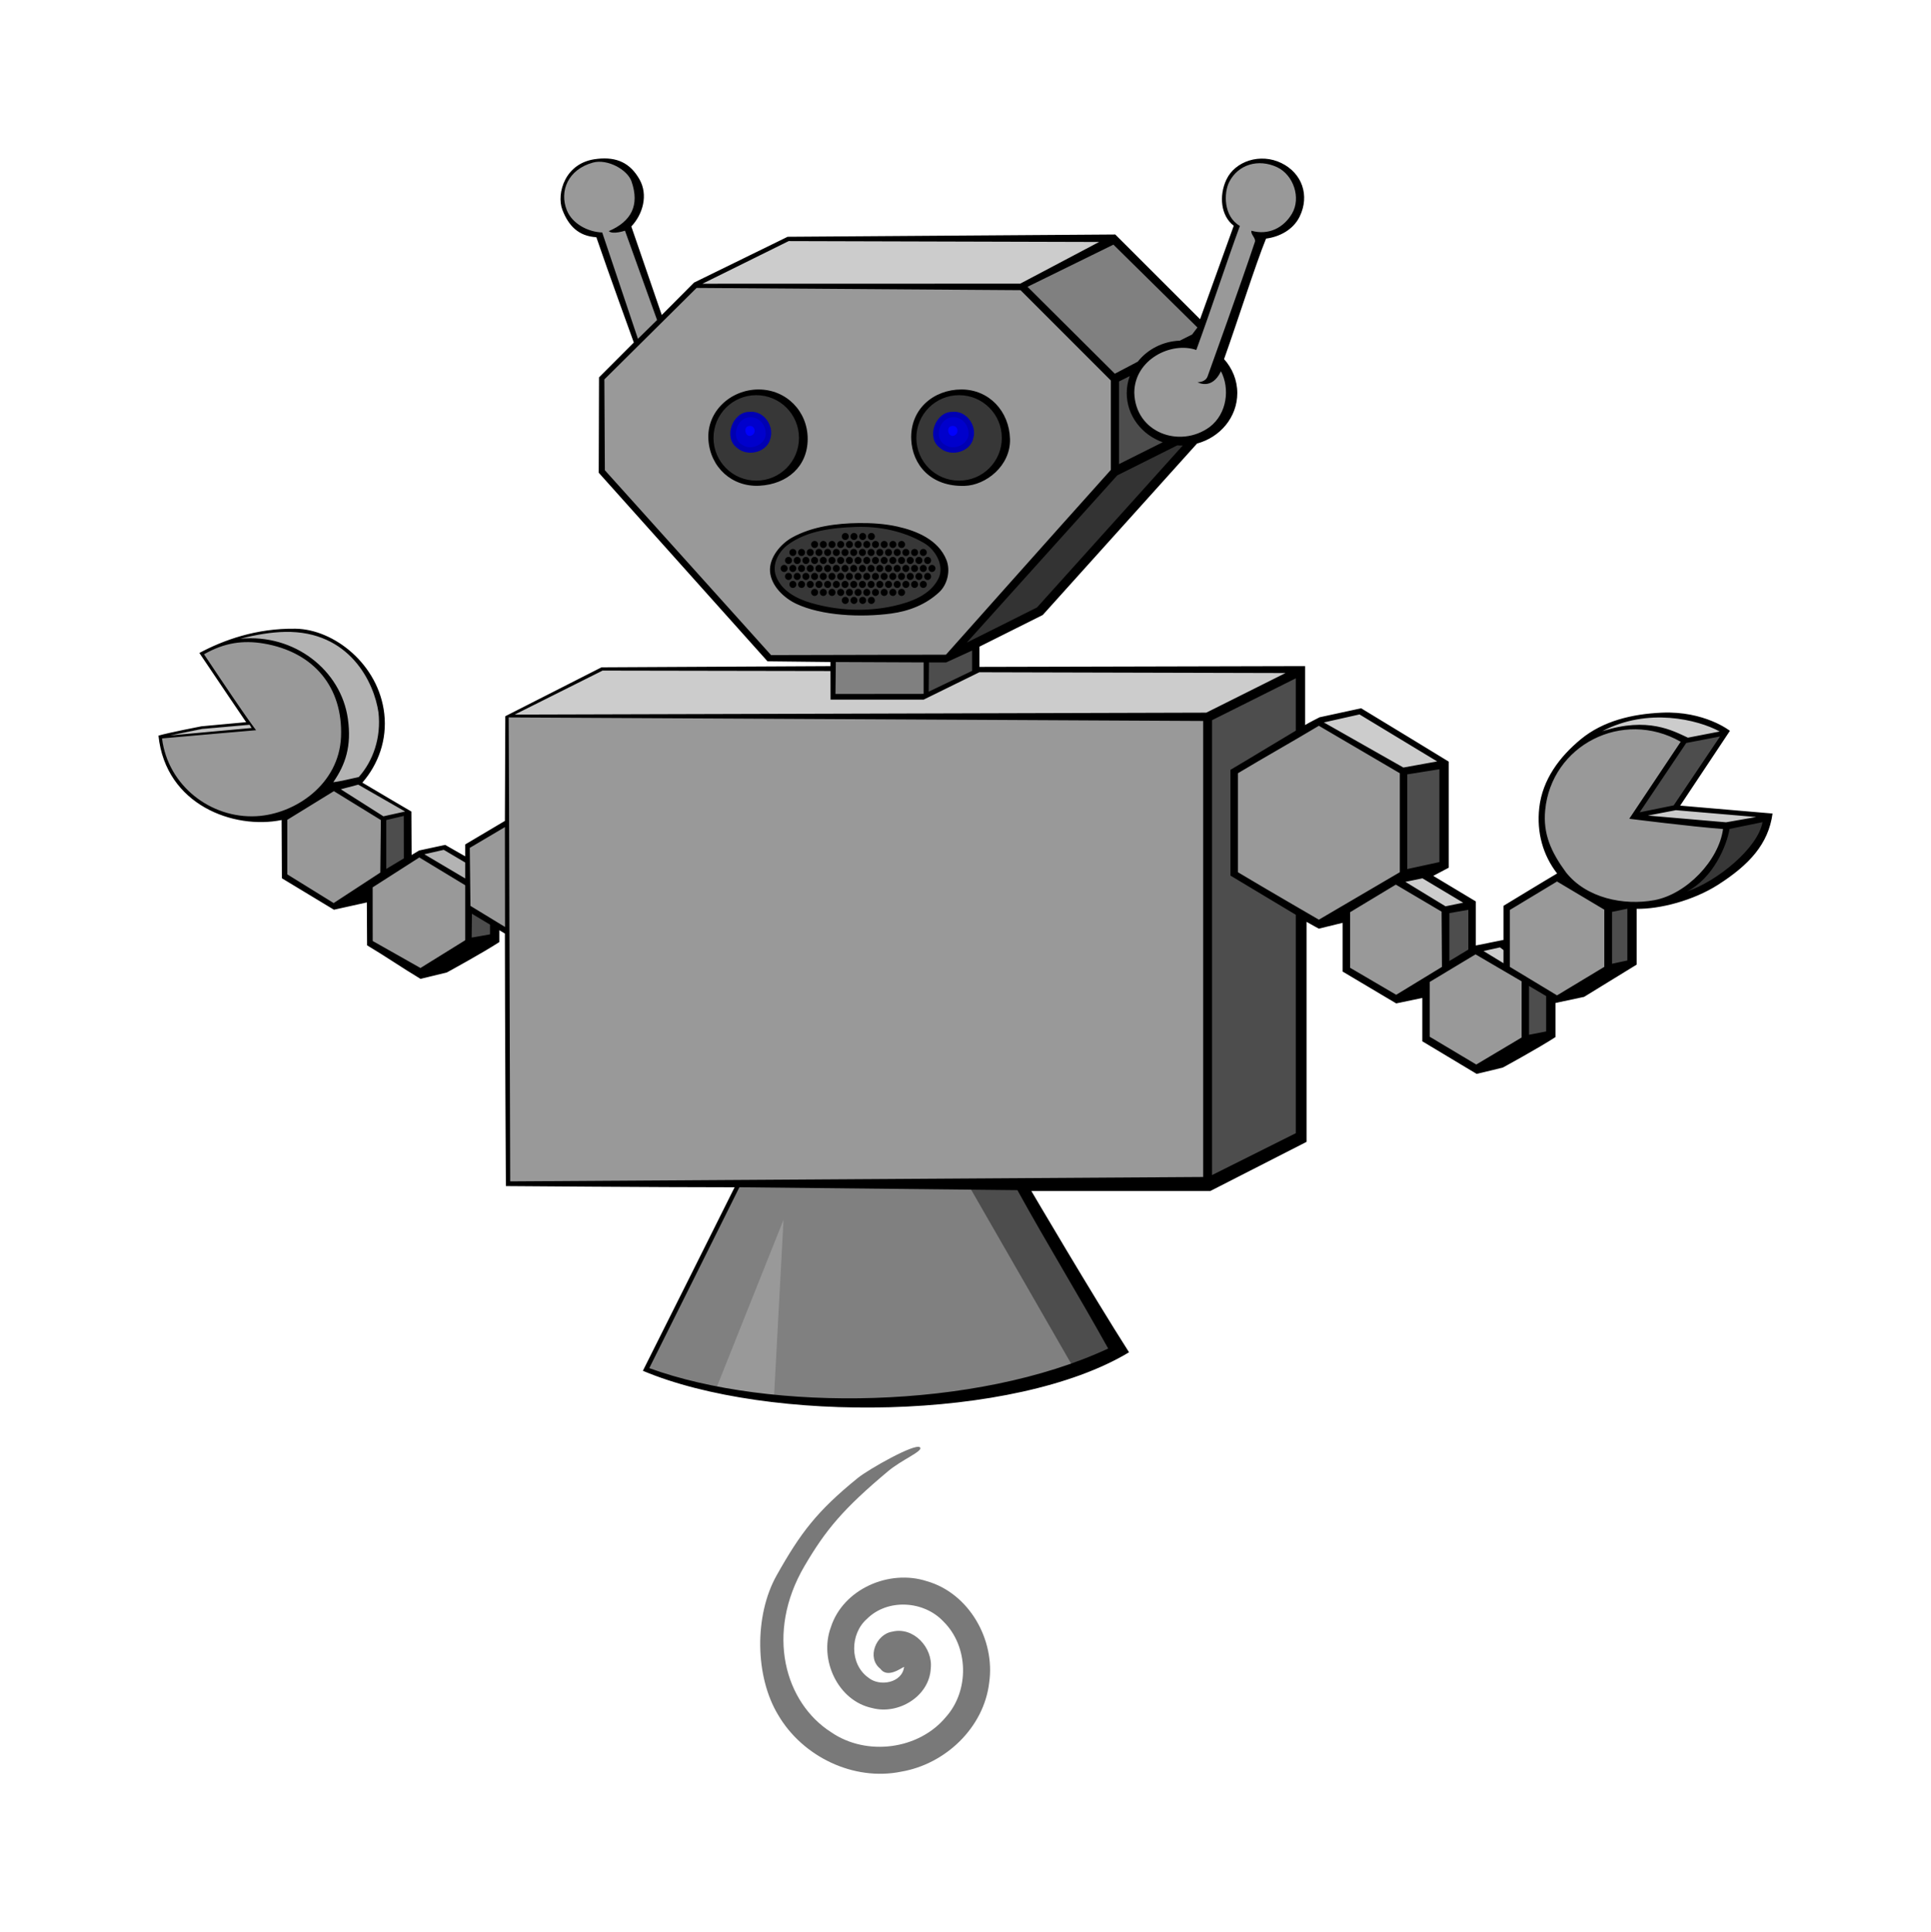 <?xml version="1.0" encoding="UTF-8" standalone="no"?>
<!-- Created with Inkscape (http://www.inkscape.org/) -->

<svg
   xmlns:dc="http://purl.org/dc/elements/1.1/"
   xmlns:cc="http://creativecommons.org/ns#"
   xmlns:rdf="http://www.w3.org/1999/02/22-rdf-syntax-ns#"
   xmlns:svg="http://www.w3.org/2000/svg"
   xmlns="http://www.w3.org/2000/svg"
   xmlns:sodipodi="http://sodipodi.sourceforge.net/DTD/sodipodi-0.dtd"
   xmlns:inkscape="http://www.inkscape.org/namespaces/inkscape"
   width="609.362"
   height="609.685"
   id="svg3133"
   version="1.1"
   inkscape:version="0.91 r13725"
   sodipodi:docname="robot.svg"
   inkscape:export-filename="C:\Users\annarose\artProjects\robot\robot.png"
   inkscape:export-xdpi="90"
   inkscape:export-ydpi="90">
  <defs
     id="defs3135" />
  <sodipodi:namedview
     id="base"
     pagecolor="#ffffff"
     bordercolor="#666666"
     borderopacity="1.0"
     inkscape:pageopacity="0.0"
     inkscape:pageshadow="2"
     inkscape:zoom="0.94639083"
     inkscape:cx="250"
     inkscape:cy="304.84233"
     inkscape:document-units="px"
     inkscape:current-layer="layer3"
     showgrid="false"
     inkscape:window-width="1304"
     inkscape:window-height="746"
     inkscape:window-x="-8"
     inkscape:window-y="-8"
     inkscape:window-maximized="1"
     fit-margin-top="50"
     fit-margin-left="50"
     fit-margin-right="50"
     fit-margin-bottom="50"
     inkscape:snap-page="true" />
  <g
     inkscape:groupmode="layer"
     id="layer3"
     inkscape:label="background"
     style="display:none"
     transform="translate(-250,-1.6318979e-6)">
    <rect
       style="fill:#000000;fill-rule:evenodd;stroke:none;stroke-width:1px;stroke-linecap:butt;stroke-linejoin:miter;stroke-opacity:1"
       id="rect3391"
       width="1000"
       height="609.685"
       x="0"
       y="0" />
  </g>
  <g
     inkscape:label="colour"
     inkscape:groupmode="layer"
     id="layer1"
     transform="translate(-233.89,-663.765)">
    <path
       style="display:inline;fill:#808080;fill-opacity:1;fill-rule:evenodd;stroke:none"
       d="m 467.832,1036.968 c -9.767,19.574 -19.546,39.141 -29.363,58.726 29.363,14.682 117.453,14.682 146.816,-5.873 -9.788,-17.618 -19.555,-35.223 -29.271,-52.854 l -88.181,0 z"
       id="path9105"
       inkscape:connector-curvature="0" />
    <path
       style="display:inline;fill:#4d4d4d;fill-opacity:1;fill-rule:evenodd;stroke:none"
       d="m 539.674,1037.973 32.859,57.151 c 5.993,-1.833 7.637,-3.288 12.229,-5.647 -1.981,-2.598 -29.614,-51.365 -29.614,-51.365 z"
       id="path3241"
       inkscape:connector-curvature="0"
       sodipodi:nodetypes="ccccc" />
    <path
       style="display:inline;fill:#999999;fill-opacity:1;fill-rule:evenodd;stroke:none"
       d="m 481.152,1048.61 -21.401,53.632 c 5.656,1.099 11.847,1.966 18.38,2.597 z"
       id="path4367"
       inkscape:connector-curvature="0"
       sodipodi:nodetypes="cccc" />
    <path
       style="fill:#b3b3b3;fill-opacity:1;fill-rule:evenodd;stroke:none"
       d="m 323.991,862.671 c -5.688,0.203 -11.667,1.473 -16.563,3.137 11.531,-2.69 34.113,4.252 35.93,26.656 0.816,10.054 -2.945,14.996 -5.264,18.935 1.482,-0.225 7.832,-1.404 10.005,-1.997 1.951,-2.932 7.293,-9.15 5.961,-20.948 -1.677,-14.847 -14.91,-26.322 -30.069,-25.783 z"
       id="path3382"
       inkscape:connector-curvature="0"
       sodipodi:nodetypes="scsccss" />
    <path
       sodipodi:nodetypes="ccccc"
       inkscape:connector-curvature="0"
       id="path3362"
       d="m 354.585,921.665 7.755,-1.683 0,18.794 -7.755,1.683 z"
       style="fill:#4d4d4d;fill-opacity:1;fill-rule:evenodd;stroke:none" />
    <path
       sodipodi:nodetypes="ccccc"
       inkscape:connector-curvature="0"
       id="path3364"
       d="m 346.678,910.585 15.662,9.397 -7.755,1.683 -15.662,-9.397 z"
       style="fill:#b3b3b3;fill-opacity:1;fill-rule:evenodd;stroke:none" />
    <path
       sodipodi:nodetypes="ccccccc"
       inkscape:connector-curvature="0"
       id="path3368"
       d="m 354.585,940.459 -15.662,9.397 -15.662,-9.397 2e-5,-18.794 15.662,-9.397 15.662,9.397 z"
       style="fill:#999999;fill-opacity:1;fill-rule:evenodd;stroke:none" />
    <path
       style="fill:#4d4d4d;fill-opacity:1;fill-rule:evenodd;stroke:none"
       d="m 381.981,942.773 7.755,-1.683 0,18.794 -7.755,1.683 z"
       id="path3348"
       inkscape:connector-curvature="0"
       sodipodi:nodetypes="ccccc" />
    <path
       style="fill:#b3b3b3;fill-opacity:1;fill-rule:evenodd;stroke:none"
       d="m 374.074,931.694 15.662,9.397 -7.755,1.683 -15.662,-9.397 z"
       id="path3350"
       inkscape:connector-curvature="0"
       sodipodi:nodetypes="ccccc" />
    <path
       style="fill:#999999;fill-opacity:1;fill-rule:evenodd;stroke:none"
       d="m 381.981,961.567 -15.662,9.397 -15.662,-9.397 3e-5,-18.794 15.661,-9.397 15.662,9.397 z"
       id="path3354"
       inkscape:connector-curvature="0"
       sodipodi:nodetypes="ccccccc" />
    <path
       style="fill:#c5c5c5;fill-opacity:1;stroke:none"
       d="m 284.293,896.382 13.213,-2.643 14.884,-1.374 0.972,1.374 z"
       id="path3380"
       inkscape:connector-curvature="0"
       sodipodi:nodetypes="ccccc" />
    <path
       style="fill:#999999;fill-opacity:1;fill-rule:evenodd;stroke:none"
       d="m 284.293,896.382 c 1.759,15.577 15.959,26.962 32.048,25.56 16.089,-1.402 27.706,-15.167 25.947,-30.744 -1.759,-15.577 -16.228,-27.068 -32.317,-25.666 -4.364,0.38 -8.737,2.252 -12.465,4.423 l 15.856,23.784 z"
       id="path3358"
       inkscape:connector-curvature="0"
       sodipodi:nodetypes="csssccc" />
    <path
       style="fill:#999999;fill-opacity:1;fill-rule:evenodd;stroke:none"
       d="m 394.424,923.424 -12.782,7.671 0,18.792 12.782,7.671 0,-34.135 z"
       id="path3378"
       inkscape:connector-curvature="0" />
    <path
       style="display:inline;fill:#cccccc;fill-opacity:1;fill-rule:evenodd;stroke:none"
       d="m 423.79,875.472 220.224,0 -29.363,14.682 -220.224,0 z"
       id="rect7464"
       inkscape:connector-curvature="0"
       sodipodi:nodetypes="ccccc" />
    <path
       style="display:inline;fill:#4d4d4d;fill-opacity:1;fill-rule:evenodd;stroke:none"
       d="m 614.651,890.154 29.363,-14.682 0,146.816 -29.363,14.682 z"
       id="rect7458"
       inkscape:connector-curvature="0"
       sodipodi:nodetypes="ccccc" />
    <path
       id="rect5374"
       d="m 394.427,890.154 220.224,0 0,146.816 -220.224,0 z"
       style="display:inline;fill:#999999;fill-opacity:1;fill-rule:evenodd;stroke:none"
       inkscape:connector-curvature="0"
       sodipodi:nodetypes="ccccc" />
    <path
       style="display:inline;fill:#999999;fill-opacity:1;fill-rule:evenodd;stroke:none"
       d="m 423.164,714.386 c -1.72,0.006 -3.46,0.39 -5.111,1.193 -5.869,2.855 -8.314,9.932 -5.46,15.801 1.986,4.083 6.007,6.506 10.25,6.643 0.015,0.659 0.126,1.316 0.349,1.927 l 11.727,32.189 7.185,-7.185 -10.938,-30.006 c 3.785,-3.438 5.029,-9.08 2.679,-13.911 -2.052,-4.219 -6.284,-6.669 -10.681,-6.653 z"
       id="path5484"
       inkscape:connector-curvature="0" />
    <path
       style="display:inline;fill:#4d4d4d;fill-opacity:1;fill-rule:evenodd;stroke:none"
       d="m 526.561,871.379 5.995,-0.034 8.686,-4.42 0,8.841 -14.682,7.341 z"
       id="rect7456"
       inkscape:connector-curvature="0"
       sodipodi:nodetypes="cccccc" />
    <path
       style="display:inline;fill:#808080;fill-opacity:1;fill-rule:evenodd;stroke:none"
       d="m 497.171,871.362 29.391,0 0,11.745 -29.363,0 z"
       id="rect5372"
       inkscape:connector-curvature="0"
       sodipodi:nodetypes="ccccc" />
    <path
       style="display:inline;fill:#333333;fill-opacity:1;fill-rule:evenodd;stroke:none"
       d="m 585.288,812.635 29.363,-14.682 -52.854,58.726 -29.363,14.682 z"
       id="path6187"
       inkscape:connector-curvature="0"
       sodipodi:nodetypes="ccccc" />
    <path
       sodipodi:nodetypes="ccccc"
       inkscape:connector-curvature="0"
       id="rect7448"
       d="m 482.517,739.227 102.771,0 -29.363,14.682 -102.771,0 z"
       style="display:inline;fill:#cccccc;fill-opacity:1;fill-rule:evenodd;stroke:none" />
    <path
       sodipodi:nodetypes="ccccc"
       inkscape:connector-curvature="0"
       id="rect7450"
       d="m 585.288,783.272 29.363,-14.682 0,29.363 -29.363,14.682 z"
       inkscape:transform-center-y="3.9530222"
       style="display:inline;fill:#4d4d4d;fill-opacity:1;fill-rule:evenodd;stroke:none"
       inkscape:transform-center-x="-1.7323722e-005" />
    <path
       style="color:#000000;font-style:normal;font-variant:normal;font-weight:normal;font-stretch:normal;font-size:medium;line-height:normal;font-family:Sans;-inkscape-font-specification:Sans;text-indent:0;text-align:start;text-decoration:none;text-decoration-line:none;letter-spacing:normal;word-spacing:normal;text-transform:none;direction:ltr;block-progression:tb;writing-mode:lr-tb;baseline-shift:baseline;text-anchor:start;display:inline;overflow:visible;visibility:visible;opacity:1;fill:#4d4d4d;fill-opacity:0.753;stroke:none;stroke-width:5.005;marker:none;enable-background:accumulate"
       d="m 524.209,1120.451 c -1.456,-1.469 -16.282,6.952 -19.59,9.635 -12.906,10.471 -18.095,17.317 -25.645,30.757 -7.108,12.654 -6.886,31.962 0.525,44.119 7.703,13.116 23.789,20.903 38.838,17.81 13.874,-2.374 26.045,-13.875 27.711,-28.09 1.959,-13.495 -6.325,-28.222 -19.735,-32.018 -11.783,-3.827 -26.377,2.465 -30.24,14.573 -3.746,10.106 2.137,23.19 13.061,25.473 8.224,2.214 18.046,-3.677 18.476,-12.528 0.716,-6.522 -5.462,-13.254 -12.183,-11.566 -5.116,0.802 -8.124,8.249 -3.736,11.696 2.263,3.132 6.573,-0.237 7.507,-0.605 -0.598,5.085 -7.711,6.364 -11.265,3.42 -5.979,-4.253 -5.844,-13.827 -0.473,-18.539 6.508,-6.504 17.979,-5.784 24.146,0.817 7.984,7.858 8.234,21.737 0.838,30.065 -8.592,10.43 -25.107,12.5 -36.206,4.909 -14.622,-9.283 -20.938,-31.239 -8.475,-52.477 6.687,-11.396 12.15,-17.998 26.393,-29.942 4.36,-3.656 11.199,-6.353 10.053,-7.51 z"
       id="path9111"
       inkscape:connector-curvature="0"
       sodipodi:nodetypes="ssscccccccccccccccsss" />
    <path
       style="display:inline;fill:#808080;fill-opacity:1;fill-rule:evenodd;stroke:none"
       d="m 555.925,753.909 29.363,-14.682 29.363,29.363 -29.363,14.682 z"
       id="rect4427"
       inkscape:connector-curvature="0"
       sodipodi:nodetypes="ccccc" />
    <path
       sodipodi:nodetypes="ccccccccc"
       inkscape:connector-curvature="0"
       id="rect5370"
       d="m 453.153,753.909 102.771,0 29.363,29.363 0,29.363 -52.854,58.726 -55.79,0 -52.854,-58.726 0,-29.363 z"
       style="display:inline;fill:#999999;fill-opacity:1;fill-rule:evenodd;stroke:none" />
    <path
       style="display:inline;fill:#373737;fill-opacity:1;fill-rule:evenodd;stroke:none"
       d="m 503.906,829.379 c -7.901,0.48 -16.66,1.127 -22.793,6.708 -2.957,2.567 -4.772,7.123 -2.689,10.8 2.794,5.607 9.523,7.806 15.33,9.021 8.1,1.546 16.7,1.583 24.641,-0.671 4.845,-1.543 9.965,-4.176 12.562,-8.772 1.973,-4.998 -1.61,-10.564 -6.158,-12.749 -6.429,-3.219 -13.752,-4.408 -20.893,-4.337 z"
       id="path5910"
       inkscape:connector-curvature="0" />
    <path
       id="path5000"
       style="display:inline;fill:#000000;fill-opacity:1;stroke:none"
       d="m 509.969,853.211 c 0,0.616 -0.494,1.114 -1.103,1.114 -0.609,0 -1.103,-0.499 -1.103,-1.114 0,-0.615 0.494,-1.114 1.103,-1.114 0.609,0 1.103,0.499 1.103,1.114 z m -2.744,0 c 0,0.616 -0.494,1.114 -1.103,1.114 -0.609,0 -1.103,-0.499 -1.103,-1.114 0,-0.615 0.494,-1.114 1.103,-1.114 0.609,0 1.103,0.499 1.103,1.114 z m -2.744,0 c 0,0.616 -0.494,1.114 -1.103,1.114 -0.609,0 -1.103,-0.499 -1.103,-1.114 0,-0.615 0.494,-1.114 1.103,-1.114 0.609,0 1.103,0.499 1.103,1.114 z m -2.744,0 c 0,0.616 -0.494,1.114 -1.103,1.114 -0.609,0 -1.103,-0.499 -1.103,-1.114 0,-0.615 0.494,-1.114 1.103,-1.114 0.609,0 1.103,0.499 1.103,1.114 z m 17.765,-2.522 c 0,0.615 -0.494,1.114 -1.103,1.114 -0.609,0 -1.103,-0.499 -1.103,-1.114 0,-0.615 0.494,-1.114 1.103,-1.114 0.609,0 1.103,0.499 1.103,1.114 z m -2.744,0 c 0,0.615 -0.494,1.114 -1.103,1.114 -0.609,0 -1.103,-0.499 -1.103,-1.114 0,-0.615 0.494,-1.114 1.103,-1.114 0.609,0 1.103,0.499 1.103,1.114 z m -2.744,0 c 0,0.615 -0.494,1.114 -1.103,1.114 -0.609,0 -1.103,-0.499 -1.103,-1.114 0,-0.615 0.494,-1.114 1.103,-1.114 0.609,0 1.103,0.499 1.103,1.114 z m -2.744,0 c 0,0.615 -0.494,1.114 -1.103,1.114 -0.609,0 -1.103,-0.499 -1.103,-1.114 0,-0.615 0.494,-1.114 1.103,-1.114 0.609,0 1.103,0.499 1.103,1.114 z m -2.744,0 c 0,0.615 -0.494,1.114 -1.103,1.114 -0.609,0 -1.103,-0.499 -1.103,-1.114 0,-0.615 0.494,-1.114 1.103,-1.114 0.609,0 1.103,0.499 1.103,1.114 z m -2.744,0 c 0,0.615 -0.494,1.114 -1.103,1.114 -0.609,0 -1.103,-0.499 -1.103,-1.114 0,-0.615 0.494,-1.114 1.103,-1.114 0.609,0 1.103,0.499 1.103,1.114 z m -2.744,0 c 0,0.615 -0.494,1.114 -1.103,1.114 -0.609,0 -1.103,-0.499 -1.103,-1.114 0,-0.615 0.494,-1.114 1.103,-1.114 0.609,0 1.103,0.499 1.103,1.114 z m -2.744,0 c 0,0.615 -0.494,1.114 -1.103,1.114 -0.609,0 -1.103,-0.499 -1.103,-1.114 0,-0.615 0.494,-1.114 1.103,-1.114 0.609,0 1.103,0.499 1.103,1.114 z m -2.744,0 c 0,0.615 -0.494,1.114 -1.103,1.114 -0.609,0 -1.103,-0.499 -1.103,-1.114 0,-0.615 0.494,-1.114 1.103,-1.114 0.609,0 1.103,0.499 1.103,1.114 z m -2.744,0 c 0,0.615 -0.494,1.114 -1.103,1.114 -0.609,0 -1.103,-0.499 -1.103,-1.114 0,-0.615 0.494,-1.114 1.103,-1.114 0.609,0 1.103,0.499 1.103,1.114 z m -2.744,0 c 0,0.615 -0.494,1.114 -1.103,1.114 -0.609,0 -1.103,-0.499 -1.103,-1.114 0,-0.615 0.494,-1.114 1.103,-1.114 0.609,0 1.103,0.499 1.103,1.114 z m 17.911,-17.652 c 0,0.615 -0.494,1.114 -1.103,1.114 -0.609,0 -1.103,-0.499 -1.103,-1.114 0,-0.615 0.494,-1.114 1.103,-1.114 0.609,0 1.103,0.499 1.103,1.114 z m -2.744,0 c 0,0.615 -0.494,1.114 -1.103,1.114 -0.609,0 -1.103,-0.499 -1.103,-1.114 0,-0.615 0.494,-1.114 1.103,-1.114 0.609,0 1.103,0.499 1.103,1.114 z m -2.744,0 c 0,0.615 -0.494,1.114 -1.103,1.114 -0.609,0 -1.103,-0.499 -1.103,-1.114 0,-0.615 0.494,-1.114 1.103,-1.114 0.609,0 1.103,0.499 1.103,1.114 z m -2.744,0 c 0,0.615 -0.494,1.114 -1.103,1.114 -0.609,0 -1.103,-0.499 -1.103,-1.114 0,-0.615 0.494,-1.114 1.103,-1.114 0.609,0 1.103,0.499 1.103,1.114 z m 17.765,2.522 c 0,0.615 -0.494,1.114 -1.103,1.114 -0.609,0 -1.103,-0.499 -1.103,-1.114 0,-0.615 0.494,-1.114 1.103,-1.114 0.609,0 1.103,0.499 1.103,1.114 z m -2.744,0 c 0,0.615 -0.494,1.114 -1.103,1.114 -0.609,0 -1.103,-0.499 -1.103,-1.114 0,-0.615 0.494,-1.114 1.103,-1.114 0.609,0 1.103,0.499 1.103,1.114 z m -2.744,0 c 0,0.615 -0.494,1.114 -1.103,1.114 -0.609,0 -1.103,-0.499 -1.103,-1.114 0,-0.615 0.494,-1.114 1.103,-1.114 0.609,0 1.103,0.499 1.103,1.114 z m -2.744,0 c 0,0.615 -0.494,1.114 -1.103,1.114 -0.609,0 -1.103,-0.499 -1.103,-1.114 0,-0.615 0.494,-1.114 1.103,-1.114 0.609,0 1.103,0.499 1.103,1.114 z m -2.744,0 c 0,0.615 -0.494,1.114 -1.103,1.114 -0.609,0 -1.103,-0.499 -1.103,-1.114 0,-0.615 0.494,-1.114 1.103,-1.114 0.609,0 1.103,0.499 1.103,1.114 z m -2.744,0 c 0,0.615 -0.494,1.114 -1.103,1.114 -0.609,0 -1.103,-0.499 -1.103,-1.114 0,-0.615 0.494,-1.114 1.103,-1.114 0.609,0 1.103,0.499 1.103,1.114 z m -2.744,0 c 0,0.615 -0.494,1.114 -1.103,1.114 -0.609,0 -1.103,-0.499 -1.103,-1.114 0,-0.615 0.494,-1.114 1.103,-1.114 0.609,0 1.103,0.499 1.103,1.114 z m -2.744,0 c 0,0.615 -0.494,1.114 -1.103,1.114 -0.609,0 -1.103,-0.499 -1.103,-1.114 0,-0.615 0.494,-1.114 1.103,-1.114 0.609,0 1.103,0.499 1.103,1.114 z m -2.744,0 c 0,0.615 -0.494,1.114 -1.103,1.114 -0.609,0 -1.103,-0.499 -1.103,-1.114 0,-0.615 0.494,-1.114 1.103,-1.114 0.609,0 1.103,0.499 1.103,1.114 z m -2.744,0 c 0,0.615 -0.494,1.114 -1.103,1.114 -0.609,0 -1.103,-0.499 -1.103,-1.114 0,-0.615 0.494,-1.114 1.103,-1.114 0.609,0 1.103,0.499 1.103,1.114 z m -2.744,0 c 0,0.615 -0.494,1.114 -1.103,1.114 -0.609,0 -1.103,-0.499 -1.103,-1.114 0,-0.615 0.494,-1.114 1.103,-1.114 0.609,0 1.103,0.499 1.103,1.114 z m 34.29,2.522 c 0,0.616 -0.494,1.114 -1.103,1.114 -0.609,0 -1.103,-0.499 -1.103,-1.114 0,-0.615 0.494,-1.114 1.103,-1.114 0.609,0 1.103,0.499 1.103,1.114 z m -2.744,0 c 0,0.616 -0.494,1.114 -1.103,1.114 -0.609,0 -1.103,-0.499 -1.103,-1.114 0,-0.615 0.494,-1.114 1.103,-1.114 0.609,0 1.103,0.499 1.103,1.114 z m -2.744,0 c 0,0.616 -0.494,1.114 -1.103,1.114 -0.609,0 -1.103,-0.499 -1.103,-1.114 0,-0.615 0.494,-1.114 1.103,-1.114 0.609,0 1.103,0.499 1.103,1.114 z m -2.744,0 c 0,0.616 -0.494,1.114 -1.103,1.114 -0.609,0 -1.103,-0.499 -1.103,-1.114 0,-0.615 0.494,-1.114 1.103,-1.114 0.609,0 1.103,0.499 1.103,1.114 z m -2.744,0 c 0,0.616 -0.494,1.114 -1.103,1.114 -0.609,0 -1.103,-0.499 -1.103,-1.114 0,-0.615 0.494,-1.114 1.103,-1.114 0.609,0 1.103,0.499 1.103,1.114 z m -2.744,0 c 0,0.616 -0.494,1.114 -1.103,1.114 -0.609,0 -1.103,-0.499 -1.103,-1.114 0,-0.615 0.494,-1.114 1.103,-1.114 0.609,0 1.103,0.499 1.103,1.114 z m -2.744,0 c 0,0.616 -0.494,1.114 -1.103,1.114 -0.609,0 -1.103,-0.499 -1.103,-1.114 0,-0.615 0.494,-1.114 1.103,-1.114 0.609,0 1.103,0.499 1.103,1.114 z m -2.744,0 c 0,0.616 -0.494,1.114 -1.103,1.114 -0.609,0 -1.103,-0.499 -1.103,-1.114 0,-0.615 0.494,-1.114 1.103,-1.114 0.609,0 1.103,0.499 1.103,1.114 z m -2.744,0 c 0,0.616 -0.494,1.114 -1.103,1.114 -0.609,0 -1.103,-0.499 -1.103,-1.114 0,-0.615 0.494,-1.114 1.103,-1.114 0.609,0 1.103,0.499 1.103,1.114 z m -2.744,0 c 0,0.616 -0.494,1.114 -1.103,1.114 -0.609,0 -1.103,-0.499 -1.103,-1.114 0,-0.615 0.494,-1.114 1.103,-1.114 0.609,0 1.103,0.499 1.103,1.114 z m -2.744,0 c 0,0.616 -0.494,1.114 -1.103,1.114 -0.609,0 -1.103,-0.499 -1.103,-1.114 0,-0.615 0.494,-1.114 1.103,-1.114 0.609,0 1.103,0.499 1.103,1.114 z m -2.744,0 c 0,0.616 -0.494,1.114 -1.103,1.114 -0.609,0 -1.103,-0.499 -1.103,-1.114 0,-0.615 0.494,-1.114 1.103,-1.114 0.609,0 1.103,0.499 1.103,1.114 z m -2.744,0 c 0,0.616 -0.494,1.114 -1.103,1.114 -0.609,0 -1.103,-0.499 -1.103,-1.114 0,-0.615 0.494,-1.114 1.103,-1.114 0.609,0 1.103,0.499 1.103,1.114 z m -2.744,0 c 0,0.616 -0.494,1.114 -1.103,1.114 -0.609,0 -1.103,-0.499 -1.103,-1.114 0,-0.615 0.494,-1.114 1.103,-1.114 0.609,0 1.103,0.499 1.103,1.114 z m -2.744,0 c 0,0.616 -0.494,1.114 -1.103,1.114 -0.609,0 -1.103,-0.499 -1.103,-1.114 0,-0.615 0.494,-1.114 1.103,-1.114 0.609,0 1.103,0.499 1.103,1.114 z m -2.744,0 c 0,0.616 -0.494,1.114 -1.103,1.114 -0.609,0 -1.103,-0.499 -1.103,-1.114 0,-0.615 0.494,-1.114 1.103,-1.114 0.609,0 1.103,0.499 1.103,1.114 z m 41.165,10.087 c 0,0.616 -0.494,1.114 -1.103,1.114 -0.609,0 -1.103,-0.499 -1.103,-1.114 0,-0.615 0.494,-1.114 1.103,-1.114 0.609,0 1.103,0.499 1.103,1.114 z m -2.744,0 c 0,0.616 -0.494,1.114 -1.103,1.114 -0.609,0 -1.103,-0.499 -1.103,-1.114 0,-0.615 0.494,-1.114 1.103,-1.114 0.609,0 1.103,0.499 1.103,1.114 z m -2.744,0 c 0,0.616 -0.494,1.114 -1.103,1.114 -0.609,0 -1.103,-0.499 -1.103,-1.114 0,-0.615 0.494,-1.114 1.103,-1.114 0.609,0 1.103,0.499 1.103,1.114 z m -2.744,0 c 0,0.616 -0.494,1.114 -1.103,1.114 -0.609,0 -1.103,-0.499 -1.103,-1.114 0,-0.615 0.494,-1.114 1.103,-1.114 0.609,0 1.103,0.499 1.103,1.114 z m -2.744,0 c 0,0.616 -0.494,1.114 -1.103,1.114 -0.609,0 -1.103,-0.499 -1.103,-1.114 0,-0.615 0.494,-1.114 1.103,-1.114 0.609,0 1.103,0.499 1.103,1.114 z m -2.744,0 c 0,0.616 -0.494,1.114 -1.103,1.114 -0.609,0 -1.103,-0.499 -1.103,-1.114 0,-0.615 0.494,-1.114 1.103,-1.114 0.609,0 1.103,0.499 1.103,1.114 z m -2.744,0 c 0,0.616 -0.494,1.114 -1.103,1.114 -0.609,0 -1.103,-0.499 -1.103,-1.114 0,-0.615 0.494,-1.114 1.103,-1.114 0.609,0 1.103,0.499 1.103,1.114 z m -2.744,0 c 0,0.616 -0.494,1.114 -1.103,1.114 -0.609,0 -1.103,-0.499 -1.103,-1.114 0,-0.615 0.494,-1.114 1.103,-1.114 0.609,0 1.103,0.499 1.103,1.114 z m -2.744,0 c 0,0.616 -0.494,1.114 -1.103,1.114 -0.609,0 -1.103,-0.499 -1.103,-1.114 0,-0.615 0.494,-1.114 1.103,-1.114 0.609,0 1.103,0.499 1.103,1.114 z m -2.744,0 c 0,0.616 -0.494,1.114 -1.103,1.114 -0.609,0 -1.103,-0.499 -1.103,-1.114 0,-0.615 0.494,-1.114 1.103,-1.114 0.609,0 1.103,0.499 1.103,1.114 z m -2.744,0 c 0,0.616 -0.494,1.114 -1.103,1.114 -0.609,0 -1.103,-0.499 -1.103,-1.114 0,-0.615 0.494,-1.114 1.103,-1.114 0.609,0 1.103,0.499 1.103,1.114 z m -2.744,0 c 0,0.616 -0.494,1.114 -1.103,1.114 -0.609,0 -1.103,-0.499 -1.103,-1.114 0,-0.615 0.494,-1.114 1.103,-1.114 0.609,0 1.103,0.499 1.103,1.114 z m -2.744,0 c 0,0.616 -0.494,1.114 -1.103,1.114 -0.609,0 -1.103,-0.499 -1.103,-1.114 0,-0.615 0.494,-1.114 1.103,-1.114 0.609,0 1.103,0.499 1.103,1.114 z m -2.744,0 c 0,0.616 -0.494,1.114 -1.103,1.114 -0.609,0 -1.103,-0.499 -1.103,-1.114 0,-0.615 0.494,-1.114 1.103,-1.114 0.609,0 1.103,0.499 1.103,1.114 z m -2.744,0 c 0,0.616 -0.494,1.114 -1.103,1.114 -0.609,0 -1.103,-0.499 -1.103,-1.114 0,-0.615 0.494,-1.114 1.103,-1.114 0.609,0 1.103,0.499 1.103,1.114 z m -2.744,0 c 0,0.616 -0.494,1.114 -1.103,1.114 -0.609,0 -1.103,-0.499 -1.103,-1.114 0,-0.615 0.494,-1.114 1.103,-1.114 0.609,0 1.103,0.499 1.103,1.114 z m 42.523,-2.522 c 0,0.616 -0.494,1.114 -1.103,1.114 -0.609,0 -1.103,-0.499 -1.103,-1.114 0,-0.615 0.494,-1.114 1.103,-1.114 0.609,0 1.103,0.499 1.103,1.114 z m -2.744,0 c 0,0.616 -0.494,1.114 -1.103,1.114 -0.609,0 -1.103,-0.499 -1.103,-1.114 0,-0.615 0.494,-1.114 1.103,-1.114 0.609,0 1.103,0.499 1.103,1.114 z m -2.744,0 c 0,0.616 -0.494,1.114 -1.103,1.114 -0.609,0 -1.103,-0.499 -1.103,-1.114 0,-0.615 0.494,-1.114 1.103,-1.114 0.609,0 1.103,0.499 1.103,1.114 z m -2.744,0 c 0,0.616 -0.494,1.114 -1.103,1.114 -0.609,0 -1.103,-0.499 -1.103,-1.114 0,-0.615 0.494,-1.114 1.103,-1.114 0.609,0 1.103,0.499 1.103,1.114 z m -2.744,0 c 0,0.616 -0.494,1.114 -1.103,1.114 -0.609,0 -1.103,-0.499 -1.103,-1.114 0,-0.615 0.494,-1.114 1.103,-1.114 0.609,0 1.103,0.499 1.103,1.114 z m -2.744,0 c 0,0.616 -0.494,1.114 -1.103,1.114 -0.609,0 -1.103,-0.499 -1.103,-1.114 0,-0.615 0.494,-1.114 1.103,-1.114 0.609,0 1.103,0.499 1.103,1.114 z m -2.744,0 c 0,0.616 -0.494,1.114 -1.103,1.114 -0.609,0 -1.103,-0.499 -1.103,-1.114 0,-0.615 0.494,-1.114 1.103,-1.114 0.609,0 1.103,0.499 1.103,1.114 z m -2.744,0 c 0,0.616 -0.494,1.114 -1.103,1.114 -0.609,0 -1.103,-0.499 -1.103,-1.114 0,-0.615 0.494,-1.114 1.103,-1.114 0.609,0 1.103,0.499 1.103,1.114 z m -2.744,0 c 0,0.616 -0.494,1.114 -1.103,1.114 -0.609,0 -1.103,-0.499 -1.103,-1.114 0,-0.615 0.494,-1.114 1.103,-1.114 0.609,0 1.103,0.499 1.103,1.114 z m -2.744,0 c 0,0.616 -0.494,1.114 -1.103,1.114 -0.609,0 -1.103,-0.499 -1.103,-1.114 0,-0.615 0.494,-1.114 1.103,-1.114 0.609,0 1.103,0.499 1.103,1.114 z m -2.744,0 c 0,0.616 -0.494,1.114 -1.103,1.114 -0.609,0 -1.103,-0.499 -1.103,-1.114 0,-0.615 0.494,-1.114 1.103,-1.114 0.609,0 1.103,0.499 1.103,1.114 z m -2.744,0 c 0,0.616 -0.494,1.114 -1.103,1.114 -0.609,0 -1.103,-0.499 -1.103,-1.114 0,-0.615 0.494,-1.114 1.103,-1.114 0.609,0 1.103,0.499 1.103,1.114 z m -2.744,0 c 0,0.616 -0.494,1.114 -1.103,1.114 -0.609,0 -1.103,-0.499 -1.103,-1.114 0,-0.615 0.494,-1.114 1.103,-1.114 0.609,0 1.103,0.499 1.103,1.114 z m -2.744,0 c 0,0.616 -0.494,1.114 -1.103,1.114 -0.609,0 -1.103,-0.499 -1.103,-1.114 0,-0.615 0.494,-1.114 1.103,-1.114 0.609,0 1.103,0.499 1.103,1.114 z m -2.744,0 c 0,0.616 -0.494,1.114 -1.103,1.114 -0.609,0 -1.103,-0.499 -1.103,-1.114 0,-0.615 0.494,-1.114 1.103,-1.114 0.609,0 1.103,0.499 1.103,1.114 z m -2.744,0 c 0,0.616 -0.494,1.114 -1.103,1.114 -0.609,0 -1.103,-0.499 -1.103,-1.114 0,-0.615 0.494,-1.114 1.103,-1.114 0.609,0 1.103,0.499 1.103,1.114 z m -2.744,0 c 0,0.616 -0.494,1.114 -1.103,1.114 -0.609,0 -1.103,-0.499 -1.103,-1.114 0,-0.615 0.494,-1.114 1.103,-1.114 0.609,0 1.103,0.499 1.103,1.114 z m 43.909,-5.043 c 0,0.616 -0.494,1.114 -1.103,1.114 -0.609,0 -1.103,-0.499 -1.103,-1.114 0,-0.615 0.494,-1.114 1.103,-1.114 0.609,0 1.103,0.499 1.103,1.114 z m -2.744,0 c 0,0.616 -0.494,1.114 -1.103,1.114 -0.609,0 -1.103,-0.499 -1.103,-1.114 0,-0.615 0.494,-1.114 1.103,-1.114 0.609,0 1.103,0.499 1.103,1.114 z m -2.744,0 c 0,0.616 -0.494,1.114 -1.103,1.114 -0.609,0 -1.103,-0.499 -1.103,-1.114 0,-0.615 0.494,-1.114 1.103,-1.114 0.609,0 1.103,0.499 1.103,1.114 z m -2.744,0 c 0,0.616 -0.494,1.114 -1.103,1.114 -0.609,0 -1.103,-0.499 -1.103,-1.114 0,-0.615 0.494,-1.114 1.103,-1.114 0.609,0 1.103,0.499 1.103,1.114 z m -2.744,0 c 0,0.616 -0.494,1.114 -1.103,1.114 -0.609,0 -1.103,-0.499 -1.103,-1.114 0,-0.615 0.494,-1.114 1.103,-1.114 0.609,0 1.103,0.499 1.103,1.114 z m -2.744,0 c 0,0.616 -0.494,1.114 -1.103,1.114 -0.609,0 -1.103,-0.499 -1.103,-1.114 0,-0.615 0.494,-1.114 1.103,-1.114 0.609,0 1.103,0.499 1.103,1.114 z m -2.744,0 c 0,0.616 -0.494,1.114 -1.103,1.114 -0.609,0 -1.103,-0.499 -1.103,-1.114 0,-0.615 0.494,-1.114 1.103,-1.114 0.609,0 1.103,0.499 1.103,1.114 z m -2.744,0 c 0,0.616 -0.494,1.114 -1.103,1.114 -0.609,0 -1.103,-0.499 -1.103,-1.114 0,-0.615 0.494,-1.114 1.103,-1.114 0.609,0 1.103,0.499 1.103,1.114 z m -2.744,0 c 0,0.616 -0.494,1.114 -1.103,1.114 -0.609,0 -1.103,-0.499 -1.103,-1.114 0,-0.615 0.494,-1.114 1.103,-1.114 0.609,0 1.103,0.499 1.103,1.114 z m -2.744,0 c 0,0.616 -0.494,1.114 -1.103,1.114 -0.609,0 -1.103,-0.499 -1.103,-1.114 0,-0.615 0.494,-1.114 1.103,-1.114 0.609,0 1.103,0.499 1.103,1.114 z m -2.744,0 c 0,0.616 -0.494,1.114 -1.103,1.114 -0.609,0 -1.103,-0.499 -1.103,-1.114 0,-0.615 0.494,-1.114 1.103,-1.114 0.609,0 1.103,0.499 1.103,1.114 z m -2.744,0 c 0,0.616 -0.494,1.114 -1.103,1.114 -0.609,0 -1.103,-0.499 -1.103,-1.114 0,-0.615 0.494,-1.114 1.103,-1.114 0.609,0 1.103,0.499 1.103,1.114 z m -2.744,0 c 0,0.616 -0.494,1.114 -1.103,1.114 -0.609,0 -1.103,-0.499 -1.103,-1.114 0,-0.615 0.494,-1.114 1.103,-1.114 0.609,0 1.103,0.499 1.103,1.114 z m -2.744,0 c 0,0.616 -0.494,1.114 -1.103,1.114 -0.609,0 -1.103,-0.499 -1.103,-1.114 0,-0.615 0.494,-1.114 1.103,-1.114 0.609,0 1.103,0.499 1.103,1.114 z m -2.744,0 c 0,0.616 -0.494,1.114 -1.103,1.114 -0.609,0 -1.103,-0.499 -1.103,-1.114 0,-0.615 0.494,-1.114 1.103,-1.114 0.609,0 1.103,0.499 1.103,1.114 z m -2.744,0 c 0,0.616 -0.494,1.114 -1.103,1.114 -0.609,0 -1.103,-0.499 -1.103,-1.114 0,-0.615 0.494,-1.114 1.103,-1.114 0.609,0 1.103,0.499 1.103,1.114 z m -2.744,0 c 0,0.616 -0.494,1.114 -1.103,1.114 -0.609,0 -1.103,-0.499 -1.103,-1.114 0,-0.615 0.494,-1.114 1.103,-1.114 0.609,0 1.103,0.499 1.103,1.114 z m 45.268,2.522 c 0,0.616 -0.494,1.114 -1.103,1.114 -0.609,0 -1.103,-0.499 -1.103,-1.114 0,-0.615 0.494,-1.114 1.103,-1.114 0.609,0 1.103,0.499 1.103,1.114 z m -2.744,0 c 0,0.616 -0.494,1.114 -1.103,1.114 -0.609,0 -1.103,-0.499 -1.103,-1.114 0,-0.615 0.494,-1.114 1.103,-1.114 0.609,0 1.103,0.499 1.103,1.114 z m -2.744,0 c 0,0.616 -0.494,1.114 -1.103,1.114 -0.609,0 -1.103,-0.499 -1.103,-1.114 0,-0.615 0.494,-1.114 1.103,-1.114 0.609,0 1.103,0.499 1.103,1.114 z m -2.744,0 c 0,0.616 -0.494,1.114 -1.103,1.114 -0.609,0 -1.103,-0.499 -1.103,-1.114 0,-0.615 0.494,-1.114 1.103,-1.114 0.609,0 1.103,0.499 1.103,1.114 z m -2.744,0 c 0,0.616 -0.494,1.114 -1.103,1.114 -0.609,0 -1.103,-0.499 -1.103,-1.114 0,-0.615 0.494,-1.114 1.103,-1.114 0.609,0 1.103,0.499 1.103,1.114 z m -2.744,0 c 0,0.616 -0.494,1.114 -1.103,1.114 -0.609,0 -1.103,-0.499 -1.103,-1.114 0,-0.615 0.494,-1.114 1.103,-1.114 0.609,0 1.103,0.499 1.103,1.114 z m -2.744,0 c 0,0.616 -0.494,1.114 -1.103,1.114 -0.609,0 -1.103,-0.499 -1.103,-1.114 0,-0.615 0.494,-1.114 1.103,-1.114 0.609,0 1.103,0.499 1.103,1.114 z m -2.744,0 c 0,0.616 -0.494,1.114 -1.103,1.114 -0.609,0 -1.103,-0.499 -1.103,-1.114 0,-0.615 0.494,-1.114 1.103,-1.114 0.609,0 1.103,0.499 1.103,1.114 z m -2.744,0 c 0,0.616 -0.494,1.114 -1.103,1.114 -0.609,0 -1.103,-0.499 -1.103,-1.114 0,-0.615 0.494,-1.114 1.103,-1.114 0.609,0 1.103,0.499 1.103,1.114 z m -2.744,0 c 0,0.616 -0.494,1.114 -1.103,1.114 -0.609,0 -1.103,-0.499 -1.103,-1.114 0,-0.615 0.494,-1.114 1.103,-1.114 0.609,0 1.103,0.499 1.103,1.114 z m -2.744,0 c 0,0.616 -0.494,1.114 -1.103,1.114 -0.609,0 -1.103,-0.499 -1.103,-1.114 0,-0.615 0.494,-1.114 1.103,-1.114 0.609,0 1.103,0.499 1.103,1.114 z m -2.744,0 c 0,0.616 -0.494,1.114 -1.103,1.114 -0.609,0 -1.103,-0.499 -1.103,-1.114 0,-0.615 0.494,-1.114 1.103,-1.114 0.609,0 1.103,0.499 1.103,1.114 z m -2.744,0 c 0,0.616 -0.494,1.114 -1.103,1.114 -0.609,0 -1.103,-0.499 -1.103,-1.114 0,-0.615 0.494,-1.114 1.103,-1.114 0.609,0 1.103,0.499 1.103,1.114 z m -2.744,0 c 0,0.616 -0.494,1.114 -1.103,1.114 -0.609,0 -1.103,-0.499 -1.103,-1.114 0,-0.615 0.494,-1.114 1.103,-1.114 0.609,0 1.103,0.499 1.103,1.114 z m -2.744,0 c 0,0.616 -0.494,1.114 -1.103,1.114 -0.609,0 -1.103,-0.499 -1.103,-1.114 0,-0.615 0.494,-1.114 1.103,-1.114 0.609,0 1.103,0.499 1.103,1.114 z m -2.744,0 c 0,0.616 -0.494,1.114 -1.103,1.114 -0.609,0 -1.103,-0.499 -1.103,-1.114 0,-0.615 0.494,-1.114 1.103,-1.114 0.609,0 1.103,0.499 1.103,1.114 z m -2.744,0 c 0,0.616 -0.494,1.114 -1.103,1.114 -0.609,0 -1.103,-0.499 -1.103,-1.114 0,-0.615 0.494,-1.114 1.103,-1.114 0.609,0 1.103,0.499 1.103,1.114 z m -2.744,0 c 0,0.616 -0.494,1.114 -1.103,1.114 -0.609,0 -1.103,-0.499 -1.103,-1.114 0,-0.615 0.494,-1.114 1.103,-1.114 0.609,0 1.103,0.499 1.103,1.114 z"
       inkscape:connector-curvature="0"
       sodipodi:nodetypes="ssssssssssssssssssssssssssssssssssssssssssssssssssssssssssssssssssssssssssssssssssssssssssssssssssssssssssssssssssssssssssssssssssssssssssssssssssssssssssssssssssssssssssssssssssssssssssssssssssssssssssssssssssssssssssssssssssssssssssssssssssssssssssssssssssssssssssssssssssssssssssssssssssssssssssssssssssssssssssssssssssssssssssssssssssssssssssssssssssssssssssssssssssssssssssssssssssssssssssssssssssssssssssssssssssssssssssssssssssssssssssssssssssssssssssssssssssssssssssssssssssssssssssssssssssssssssssssssssssssssssssssssssssssssssssssssssssssssssssssssssssssssssss" />
    <path
       style="display:inline;fill:#999999;fill-opacity:1;fill-rule:evenodd;stroke:none"
       d="m 631.883,714.51 c -4.397,-0.016 -8.629,2.425 -10.681,6.643 -2.349,4.83 -1.104,10.472 2.679,13.911 l -13.856,38.044 c -1.092,-0.223 -2.224,-0.349 -3.386,-0.349 -8.823,0 -15.975,6.762 -15.975,15.095 0,8.333 7.153,15.085 15.975,15.085 8.823,0 15.975,-6.753 15.975,-15.085 0,-4.024 -1.668,-7.682 -4.386,-10.387 l 13.626,-37.401 c 0.224,-0.613 0.334,-1.265 0.349,-1.927 4.243,-0.138 8.264,-2.561 10.25,-6.643 2.855,-5.869 0.41,-12.937 -5.46,-15.792 -1.651,-0.803 -3.391,-1.187 -5.111,-1.193 z"
       id="path3878"
       inkscape:connector-curvature="0" />
    <path
       style="display:inline;fill:#4d4d4d;fill-opacity:1;fill-rule:evenodd;stroke:none"
       d="m 676.25,907.562 13.086,-2.84 0,31.712 -13.086,2.84 z"
       id="rect6240"
       inkscape:connector-curvature="0"
       sodipodi:nodetypes="ccccc" />
    <path
       style="display:inline;fill:#cccccc;fill-opacity:1;fill-rule:evenodd;stroke:none"
       d="m 662.909,888.866 26.427,15.856 -13.086,2.84 -26.427,-15.856 z"
       id="rect6233"
       inkscape:connector-curvature="0"
       sodipodi:nodetypes="ccccc" />
    <path
       style="display:inline;fill:#999999;fill-opacity:1;fill-rule:evenodd;stroke:none"
       d="m 676.25,939.274 -26.427,15.856 -26.427,-15.856 3e-5,-31.712 26.427,-15.856 26.427,15.856 z"
       id="path9087"
       inkscape:connector-curvature="0"
       sodipodi:nodetypes="ccccccc" />
    <path
       sodipodi:nodetypes="ccccc"
       inkscape:connector-curvature="0"
       id="path3214"
       d="m 690.124,950.758 7.755,-1.683 0,18.794 -7.755,1.683 z"
       style="display:inline;fill:#4d4d4d;fill-opacity:1;fill-rule:evenodd;stroke:none" />
    <path
       sodipodi:nodetypes="ccccc"
       inkscape:connector-curvature="0"
       id="path3216"
       d="m 682.217,939.678 15.662,9.397 -7.755,1.683 -15.662,-9.397 z"
       style="display:inline;fill:#cccccc;fill-opacity:1;fill-rule:evenodd;stroke:none" />
    <path
       sodipodi:nodetypes="ccccccc"
       inkscape:connector-curvature="0"
       id="path3220"
       d="m 690.124,969.551 -15.662,9.397 -15.662,-9.397 3e-5,-18.794 15.662,-9.397 15.662,9.397 z"
       style="display:inline;fill:#999999;fill-opacity:1;fill-rule:evenodd;stroke:none" />
    <path
       sodipodi:nodetypes="ccccc"
       inkscape:connector-curvature="0"
       id="path3264"
       d="m 715.268,972.76 7.755,-1.683 0,18.794 -7.755,1.683 z"
       style="display:inline;fill:#4d4d4d;fill-opacity:1;fill-rule:evenodd;stroke:none" />
    <path
       sodipodi:nodetypes="ccccc"
       inkscape:connector-curvature="0"
       id="path3266"
       d="m 707.361,961.681 15.662,9.397 -7.755,1.683 -15.662,-9.397 z"
       style="display:inline;fill:#cccccc;fill-opacity:1;fill-rule:evenodd;stroke:none" />
    <path
       sodipodi:nodetypes="ccccccc"
       inkscape:connector-curvature="0"
       id="path3270"
       d="m 715.268,991.554 -15.662,9.397 -15.662,-9.397 0,-18.794 15.662,-9.397 15.662,9.397 z"
       style="display:inline;fill:#999999;fill-opacity:1;fill-rule:evenodd;stroke:none" />
    <path
       style="display:inline;fill:#4d4d4d;fill-opacity:1;fill-rule:evenodd;stroke:none"
       d="m 740.882,950.476 7.755,-1.683 0,18.794 -7.755,1.683 z"
       id="path3274"
       inkscape:connector-curvature="0"
       sodipodi:nodetypes="ccccc" />
    <path
       sodipodi:nodetypes="ccccc"
       inkscape:connector-curvature="0"
       style="display:inline;fill:#333333;fill-opacity:1;fill-rule:evenodd;stroke:none"
       d="m 740.882,969.27 7.755,-1.683 -15.662,9.397 -7.755,1.683 z"
       id="path3278" />
    <path
       style="display:inline;fill:#999999;fill-opacity:1;fill-rule:evenodd;stroke:none"
       d="m 740.882,969.27 -15.662,9.397 -15.662,-9.397 0,-18.794 15.662,-9.397 15.662,9.397 z"
       id="path3280"
       inkscape:connector-curvature="0"
       sodipodi:nodetypes="ccccccc" />
    <path
       inkscape:connector-curvature="0"
       id="path6334"
       d="m 778.743,924.128 c -1.863,14.555 -13.311,21.616 -19.073,23.714 4.729,-0.807 29.653,-8.022 32.183,-26.52 z"
       style="display:inline;fill:#373737;fill-opacity:1;stroke:none"
       sodipodi:nodetypes="cccc" />
    <path
       style="display:inline;fill:#cccccc;fill-opacity:1;stroke:none"
       d="m 749.571,921.322 13.213,-2.643 29.07,2.643 -12.969,2.804 z"
       id="path6328"
       inkscape:connector-curvature="0"
       sodipodi:nodetypes="ccccc" />
    <path
       style="display:inline;fill:#999999;fill-opacity:1;fill-rule:evenodd;stroke:none"
       d="m 778.737,923.943 c -1.759,15.577 -16.228,27.068 -32.317,25.666 -16.089,-1.402 -27.706,-15.167 -25.947,-30.744 1.759,-15.577 16.228,-27.068 32.317,-25.666 4.364,0.38 8.909,2.168 12.637,4.339 l -15.822,23.866 z"
       id="path7494"
       inkscape:connector-curvature="0"
       sodipodi:nodetypes="csssccc" />
    <path
       sodipodi:nodetypes="ccccc"
       inkscape:connector-curvature="0"
       id="path3338"
       d="m 749.571,921.322 13.213,-2.643 15.856,-23.784 -13.213,2.643 z"
       style="display:inline;fill:#4d4d4d;fill-opacity:1;stroke:none" />
    <path
       sodipodi:nodetypes="cccc"
       inkscape:connector-curvature="0"
       id="path3340"
       d="m 733.859,897.735 c 13.252,-10.674 32.462,-10.232 44.782,-2.84 l -13.213,2.643 c -5.843,-3.286 -16.84,-8.304 -31.568,0.197 z"
       style="display:inline;fill:#cccccc;fill-opacity:1;stroke:none" />
    <path
       style="display:inline;fill:#373737;fill-opacity:1;fill-rule:evenodd;stroke:none"
       d="m 487.192,801.943 c 0,8.096 -6.563,14.659 -14.659,14.659 -8.096,0 -14.659,-6.563 -14.659,-14.659 0,-8.096 6.563,-14.659 14.659,-14.659 8.096,0 14.659,6.563 14.659,14.659 z"
       id="path4225"
       inkscape:connector-curvature="0" />
    <path
       style="display:inline;fill:#373737;fill-opacity:1;fill-rule:evenodd;stroke:none"
       d="m 487.192,801.943 c 0,8.096 -6.563,14.659 -14.659,14.659 -8.096,0 -14.659,-6.563 -14.659,-14.659 0,-8.096 6.563,-14.659 14.659,-14.659 8.096,0 14.659,6.563 14.659,14.659 z"
       id="path4227"
       inkscape:connector-curvature="0" />
    <path
       style="display:inline;fill:#0000b2;fill-opacity:1;fill-rule:evenodd;stroke:none"
       d="m 470.415,793.718 c -5.361,-0.076 -8.399,8.193 -3.891,11.387 3.342,2.982 9.77,1.335 10.552,-3.294 1.031,-3.962 -2.376,-8.586 -6.662,-8.093 z"
       id="path4258"
       inkscape:connector-curvature="0" />
    <path
       style="display:inline;fill:#0000cc;fill-opacity:1;fill-rule:evenodd;stroke:none"
       d="m 470.263,795.45 c -3.989,0.284 -5.887,6.76 -2.055,8.726 2.883,1.998 7.972,-0.485 7.267,-4.285 -0.242,-2.564 -2.554,-4.815 -5.212,-4.441 z"
       id="path4293"
       inkscape:connector-curvature="0" />
    <path
       style="display:inline;fill:#0000ff;fill-opacity:1;fill-rule:evenodd;stroke:none"
       d="m 470.309,798.184 c -2.093,0.121 -1.219,3.971 0.826,2.945 1.533,-0.789 0.981,-3.213 -0.826,-2.945 z"
       id="path4290"
       inkscape:connector-curvature="0" />
    <path
       style="display:inline;fill:#373737;fill-opacity:1;fill-rule:evenodd;stroke:none"
       d="m 551.203,801.943 c 0,8.096 -6.563,14.659 -14.659,14.659 -8.096,0 -14.659,-6.563 -14.659,-14.659 0,-8.096 6.563,-14.659 14.659,-14.659 8.096,0 14.659,6.563 14.659,14.659 z"
       id="path4299"
       inkscape:connector-curvature="0" />
    <path
       id="path4301"
       d="m 551.203,801.943 c 0,8.096 -6.563,14.659 -14.659,14.659 -8.096,0 -14.659,-6.563 -14.659,-14.659 0,-8.096 6.563,-14.659 14.659,-14.659 8.096,0 14.659,6.563 14.659,14.659 z"
       style="display:inline;fill:#373737;fill-opacity:1;fill-rule:evenodd;stroke:none"
       inkscape:connector-curvature="0" />
    <path
       inkscape:connector-curvature="0"
       id="path4303"
       d="m 534.426,793.718 c -5.361,-0.076 -8.399,8.193 -3.891,11.387 3.342,2.982 9.769,1.335 10.552,-3.294 1.031,-3.962 -2.376,-8.586 -6.662,-8.093 z"
       style="display:inline;fill:#0000b2;fill-opacity:1;fill-rule:evenodd;stroke:none" />
    <path
       style="display:inline;fill:#0000cc;fill-opacity:1;fill-rule:evenodd;stroke:none"
       d="m 534.274,795.45 c -3.989,0.284 -5.887,6.76 -2.055,8.726 2.883,1.998 7.972,-0.485 7.267,-4.285 -0.242,-2.564 -2.554,-4.815 -5.212,-4.441 z"
       id="path4305"
       inkscape:connector-curvature="0" />
    <path
       style="display:inline;fill:#0000ff;fill-opacity:1;fill-rule:evenodd;stroke:none"
       d="m 534.32,798.184 c -2.093,0.121 -1.219,3.971 0.826,2.945 1.533,-0.789 0.981,-3.213 -0.826,-2.945 z"
       id="path4307"
       inkscape:connector-curvature="0" />
  </g>
  <g
     inkscape:groupmode="layer"
     id="layer2"
     inkscape:label="outline"
     transform="translate(-250,-1.6318979e-6)">
    <path
       id="path6085"
       style="color:#000000;font-style:normal;font-variant:normal;font-weight:normal;font-stretch:normal;font-size:medium;line-height:normal;font-family:Sans;-inkscape-font-specification:Sans;text-indent:0;text-align:start;text-decoration:none;text-decoration-line:none;letter-spacing:normal;word-spacing:normal;text-transform:none;direction:ltr;block-progression:tb;writing-mode:lr-tb;baseline-shift:baseline;text-anchor:start;display:inline;overflow:visible;visibility:visible;fill:#000000;fill-opacity:1;stroke:none;stroke-width:8;marker:none;enable-background:accumulate"
       d="m 553.39,122.892 c -8.73,0 -16.278,6.189 -15.829,15.838 0.358,7.692 5.947,14.888 16.827,14.581 6.732,-0.19 14.59,-6.35 14.341,-14.831 -0.257,-8.727 -6.608,-15.588 -15.339,-15.588 z m -0.735,1.798 c 7.461,0 13.489,6.028 13.489,13.489 0,7.461 -6.028,13.48 -13.489,13.48 -7.461,0 -13.48,-6.019 -13.48,-13.48 0,-7.461 6.019,-13.489 13.48,-13.489 z m -63.276,-1.798 c -8.731,0 -16.405,6.877 -15.829,15.838 0.561,8.712 7.448,15.011 16.143,14.531 8.717,-0.481 15.185,-6.05 15.185,-14.78 0,-8.73 -6.77,-15.588 -15.5,-15.588 z m -0.735,1.798 c 7.461,0 13.489,6.028 13.489,13.489 0,7.461 -6.028,13.48 -13.489,13.48 -7.461,0 -13.48,-6.019 -13.48,-13.48 0,-7.461 6.019,-13.489 13.48,-13.489 z m 32.429,40.352 c -7.101,0.078 -14.781,1.074 -21.08,4.547 -3.652,2.013 -7.338,6.4 -6.994,10.762 0.359,4.556 4.445,8.359 8.267,10.163 8.002,3.778 20.438,4.369 30.016,3.065 5.642,-0.768 10.944,-2.846 15.137,-6.766 2.544,-2.378 3.613,-6.749 2.231,-10.171 -2.567,-6.359 -9.4,-9.144 -15.42,-10.491 -3.944,-0.882 -8.121,-1.152 -12.158,-1.108 z m -1.047,1.223 c 7.437,-0.262 15.18,1.303 21.653,5.127 3.573,2.111 6.462,7.179 4.475,11.154 -2.616,5.231 -8.613,7.416 -14.116,8.652 -8.571,1.925 -17.658,1.493 -26.086,-0.948 -4.524,-1.31 -9.358,-3.815 -11.072,-8.481 -1.354,-3.688 0.776,-7.663 3.718,-9.853 6.036,-4.494 14.195,-5.396 21.427,-5.651 z M 438.459,50.132 c -10.222,0.984 -12.912,11.001 -11.002,16.038 1.904,5.021 5.06,8.353 10.732,8.679 3.655,10.76 11.824,33.23 11.824,33.23 l -10.978,10.992 -0.098,30.087 53.266,59.509 19.876,0.218 0,1.303 -72.27,0.376 -30.354,15.425 -0.128,33.034 -12.516,7.423 0,3.756 -6.335,-3.612 -8.216,1.772 -2.37,1.424 -0.068,-13.718 c 0,0 -11.117,-6.503 -15.476,-9.121 5.084,-5.856 7.842,-13.56 6.919,-21.738 -1.764,-15.621 -15.862,-26.637 -27.962,-26.828 -12.453,-0.196 -22.855,3.621 -30.388,7.65 4.814,7.222 14.756,21.841 14.756,21.841 l -14.101,1.3 c 0,0 -10.559,2.041 -13.568,2.948 2.293,21.962 23.883,29.698 38.862,26.624 l 0.088,18.379 16.426,9.924 10.383,-2.303 0.075,13.532 c 5.717,3.415 11.149,7.146 16.854,10.582 l 8.304,-2.01 c 0,0 11.228,-6.118 16.581,-9.598 l 0,-3.735 1.753,1.055 c 0,26.684 0.312,79.675 0.312,79.675 0,0 48.015,0.376 72.178,0.376 -10.178,20.317 -20.119,40.369 -28.95,57.91 39.613,16.685 117.304,15.915 153.419,-5.845 -11.435,-17.882 -30.828,-50.89 -30.828,-50.89 l 56.487,0 30.361,-15.504 0,-69.423 c 1.447,0.869 3.884,2.15 3.884,2.15 l 7.506,-1.835 0,15.379 c 5.714,3.419 16.901,10.046 16.901,10.046 0,0 5.591,-1.148 8.241,-1.724 l 0,13.681 c 5.714,3.42 17.132,10.277 17.132,10.277 2.782,-0.613 8.304,-2.01 8.304,-2.01 0,0 11.229,-6.115 16.581,-9.598 l 0,-10.766 9.038,-1.924 16.581,-10.175 0,-17.61 c 7.351,0.132 17.931,-2.63 25.678,-7.58 9.837,-6.285 15.91,-12.86 17.21,-22.48 -9.435,-0.826 -29.151,-2.497 -29.151,-2.497 l 15.699,-23.601 c 0,0 -8.009,-6.334 -21.509,-5.73 -9.336,0.418 -18.506,2.581 -25.585,8.413 -6.623,5.471 -12.061,12.637 -13.073,21.596 -0.878,7.773 1.173,14.995 5.632,20.731 -2.894,1.681 -16.919,10.21 -16.919,10.21 l 0,10.754 -8.745,1.759 0,-13.908 -13.424,-8.057 4.882,-2.578 0,-33.474 c 0,0 -22.102,-13.508 -27.638,-16.829 l -13.094,2.835 c 0,0 -3.577,1.799 -4.588,2.459 l 0,-18.6 -102.771,0.248 0,-6.386 19.994,-10.002 c 0,0 32.453,-36.061 48.679,-54.093 7.296,-1.962 12.7,-8.321 12.7,-15.92 0,-4.092 -1.59,-7.835 -4.175,-10.718 4.454,-12.492 9.933,-29.905 13.25,-38.025 4.286,-0.558 8.59,-2.808 10.617,-6.974 3.202,-6.583 0.801,-13.639 -5.772,-16.859 -6.635,-3.251 -14.611,-0.633 -17.367,5.233 -2.41,5.129 -1.735,11.481 2.333,14.535 l -10.634,29.505 c -8.769,-8.769 -26.764,-26.734 -26.764,-26.734 l -103.392,0.722 -29.528,14.451 -10.189,10.231 -9.606,-27.937 c 3.675,-3.905 5.371,-9.976 2.56,-14.893 -2.9,-5.072 -7.058,-7.14 -13.324,-6.44 z m 214.535,2.614 c 5.192,2.434 7.63,9.684 4.736,14.633 -2.644,4.521 -7.443,6.937 -12.802,5.428 -0.363,1.114 1.465,2.344 1.083,3.503 -3.99,12.096 -14.948,42.494 -14.948,42.494 -0.719,1.886 -3.157,1.789 -3.157,1.789 0,0 4.469,2.671 7.396,-3.45 2.833,5.388 1.976,13.354 -3.551,17.572 -9.415,6.901 -23.533,1.805 -23.803,-10.864 0.1,-10.487 11.734,-16.155 19.572,-13.424 5.154,-14.086 9.289,-26.964 13.751,-39.142 -5.24,-3.024 -5.084,-10.451 -3.394,-13.816 2.807,-5.59 9.235,-7.479 15.115,-4.722 z m -203.709,4.494 c 2.63,7.579 -0.09,12.632 -7.168,15.684 1.215,1.183 5.105,-0.138 5.105,-0.138 l 10.126,28.187 -6.04,5.936 -11.271,-33.559 c -4.479,-0.139 -9.437,-2.738 -11.157,-6.992 -2.426,-6.004 0.319,-12.873 8.219,-15.055 4.566,-1.262 10.891,2.207 12.186,5.938 z m 147.561,19.106 -24.904,13.158 -100.275,0.024 27.21,-13.457 z m 4.515,0.844 26.509,26.142 -1.67,2.202 -3.891,1.954 c -5.4,0.204 -10.198,2.755 -13.259,6.625 l -7.24,3.808 -27.556,-27.427 z m -131.548,13.663 102.24,0.707 28.501,28.501 0,28.198 c -17.325,19.291 -52.037,58.313 -52.037,58.313 l -55.2,0.128 -52.444,-58.323 -0.159,-28.659 z m 136.696,27.822 c -0.607,1.68 -0.945,3.481 -0.945,5.359 0,7.123 4.748,13.162 11.351,15.507 l -13.792,6.9 0,-26.078 z m 15.012,21.848 c 0.621,0.039 1.166,0.077 1.716,0.055 l -45.981,51.092 c -7.393,3.698 -14.785,7.397 -22.178,11.094 15.833,-17.584 31.658,-35.174 47.486,-52.762 z m -281.579,58.858 c 20.447,-0.402 28.152,16.083 29.489,25.415 0.895,7.928 -1.694,15.327 -6.222,20.386 -2.054,0.459 -6.124,1.438 -8.04,1.627 3.841,-5.532 5.833,-11.373 4.6,-20.052 -2.177,-15.316 -16.916,-26.87 -33.921,-25.216 5.13,-1.343 9.979,-2.079 14.094,-2.16 z m -6.84,3.651 c 16.133,2.689 25.144,14.031 24.514,29.451 -0.612,14.973 -14.468,24.409 -26.719,25.055 -14.322,0.781 -27.896,-9.565 -29.771,-24.54 9.986,-0.91 29.7,-2.595 29.7,-2.595 0,0 -1.308,-1.236 -16.447,-23.955 6.519,-3.735 12.441,-4.446 18.722,-3.416 z m 223.664,2.237 0,6.414 -13.7,6.567 0.083,-9.238 5.432,0 z m -43.008,3.628 27.702,0.115 0,9.928 -27.82,0.03 z m -73.637,2.721 71.958,0.128 0.018,9.011 29.363,0 17.581,-8.635 96.623,0.248 -24.995,12.498 -218.241,0.611 z m 218.793,2.413 0,16.517 c -6.89,4.09 -13.716,8.29 -20.618,12.36 l 0,33.373 c 6.871,4.126 13.745,8.247 20.618,12.369 l 0,68.912 -26.427,13.213 0,-143.531 z m 20.105,11.397 24.509,14.828 -10.662,1.927 -25.096,-14.232 z m -268.469,0.953 219.129,1.112 0,143.88 -218.682,1.386 z m 382.15,4.431 -10.057,1.948 c -4.617,-2.129 -12.637,-6.701 -27.023,-2.029 14.328,-7.567 30.1,-3.703 37.08,0.081 z m -463.93,-2.126 0.658,1.02 -25.73,2.351 10.01,-2.035 z m 337.42,0.321 25.546,14.975 0,31.235 -25.546,14.975 c 0,0 -17.226,-9.984 -25.546,-14.975 l 0,-31.235 c 8.32,-4.991 17.228,-9.981 25.546,-14.975 z m 114.189,5.039 c -5.478,8.216 -16.235,24.301 -16.235,24.301 0,0 19.431,2.472 29.593,3.235 -1.321,9.91 -11.521,20.578 -21.701,22.454 -9.655,1.779 -21.474,-0.657 -27.874,-8.795 -4.738,-6.462 -7.256,-12.14 -6.558,-19.566 1.925,-20.476 24.364,-32.123 42.776,-21.629 z m 12.412,-1.665 -14.632,21.75 -10.723,2.175 14.687,-21.868 z m -88.557,10.344 0,29.29 -10.149,2.202 0,-29.877 z m -341.18,4.858 14.787,8.483 -6.852,1.51 -13.449,-8.535 z m -7.695,2.054 14.831,9.124 -0.176,16.566 -14.725,9.62 -14.636,-9.054 0,-17.211 z m 423.496,6.002 25.338,2.159 -9.512,1.666 -24.67,-2.124 z m -401.44,1.816 0.02,13.396 -5.543,3.332 0,-15.43 z m 428.778,1.97 c -1.442,8.164 -14.294,18.666 -23.843,21.866 8.263,-4.189 12.544,-14.391 13.452,-19.738 3.297,-0.71 7.093,-1.422 10.391,-2.129 z m -396.866,1.561 0.04,31.503 -10.909,-6.648 -0.216,-18.306 z m -19.29,7.17 6.774,4.004 0,5.028 -12.91,-7.638 z m -7.71,2.401 14.484,8.771 0,17.343 -14.122,8.763 -15.077,-8.515 -0.018,-16.929 z m 316.562,6.59 12.855,7.688 -5.583,1.137 -12.664,-7.714 z m 42.461,0.995 14.918,8.892 0,18.045 -14.918,8.996 -14.899,-8.998 0,-17.948 z m -50.868,0.988 14.437,8.525 0.115,17.434 -14.437,8.8 -14.552,-8.525 0,-17.53 z m 22.882,7.942 0,12.555 -5.992,3.604 0,-15.104 z m 50.174,-0.338 0,16.328 -4.817,1.035 0,-16.37 z m -364.61,1.598 5.709,3.42 0,3.072 -5.797,1.015 z m 324.412,10.599 1.117,0.848 0,4.147 -6.313,-3.848 z m -7.708,2.202 14.532,8.505 0,17.739 -14.301,8.515 -14.676,-8.755 0,-17.314 z m 16.881,9.974 5.405,3.189 0,11.159 c -1.609,0.334 -3.793,0.724 -5.405,1.046 z m -249.174,63.513 87.725,0.912 c 9.358,16.976 19.221,33.015 28.645,49.978 -41.682,19.414 -106.683,20.082 -144.816,6.184 9.451,-18.858 19.042,-38.228 28.446,-57.075 z"
       inkscape:connector-curvature="0"
       sodipodi:nodetypes="ssssssssssssssssssssssssssssssssssssscscccccccccccccccccsscccccccccccccccccccccccccccccccccccscccscsccccccccccccccccsccssscccccccscsscscccccccssscccccssscccccccccccccccccccccccsccccccccccscccscscscccccccccccccccccccccccccccccccccccccccccccccccccccccccccccccccscscccccccccccccccccccccccccccccccccccccccccccccccccccccccccccccccccccccccccccccccccccccccccccccccccccccccccccccc" />
  </g>
</svg>
